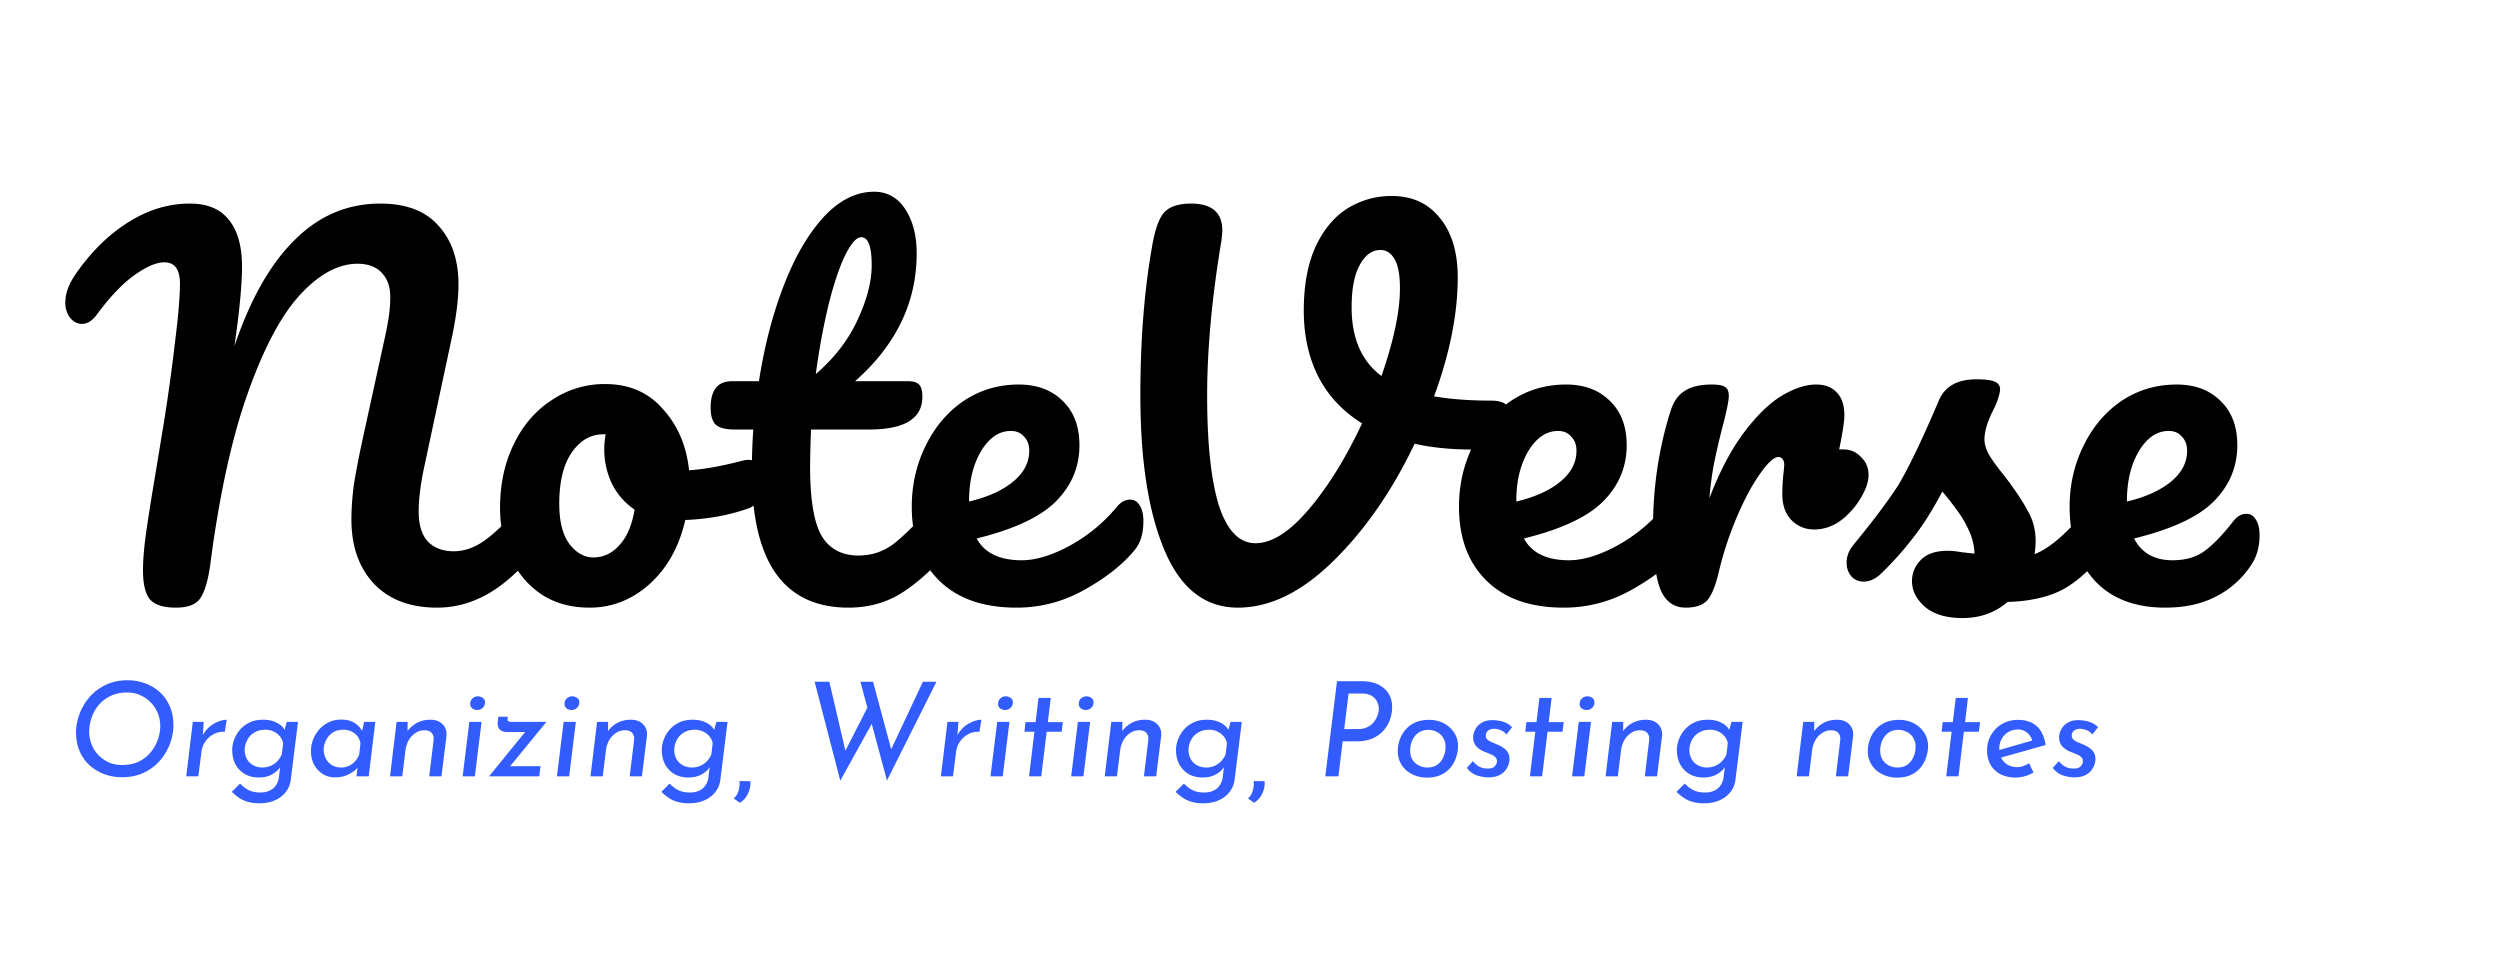 <svg xmlns="http://www.w3.org/2000/svg" width="190" height="73" fill="none" viewBox="0 0 190 73">
  <g clip-path="url(#a)">
    <path fill="#fff" d="M0 0h190v73H0z"/>
    <path fill="#000" d="M13.352 46.18c-.888 0-1.524-.192-1.908-.576-.384-.408-.576-1.164-.576-2.268 0-.744.072-1.644.216-2.7.144-1.056.396-2.652.756-4.788l.576-3.492c.336-2.064.636-4.224.9-6.48.24-1.92.36-3.36.36-4.32 0-1.08-.396-1.62-1.188-1.62-.6 0-1.356.324-2.268.972-.888.624-1.848 1.632-2.88 3.024-.336.456-.708.684-1.116.684-.336 0-.636-.156-.9-.468a1.877 1.877 0 0 1-.36-1.116c0-.408.072-.792.216-1.152.144-.384.408-.84.792-1.368 1.176-1.608 2.484-2.844 3.924-3.708 1.44-.888 2.952-1.332 4.536-1.332 1.32 0 2.304.408 2.952 1.224.672.816 1.008 2.004 1.008 3.564 0 1.392-.192 3.408-.576 6.048 1.2-3.552 2.724-6.24 4.572-8.064 1.848-1.848 4.02-2.772 6.516-2.772 1.968 0 3.444.564 4.428 1.692 1.008 1.104 1.512 2.592 1.512 4.464 0 1.056-.156 2.34-.468 3.852L32.18 35.776c-.24 1.2-.36 2.232-.36 3.096 0 1.008.228 1.764.684 2.268.48.504 1.14.756 1.98.756.792 0 1.56-.264 2.304-.792.768-.528 1.668-1.404 2.7-2.628.288-.336.612-.504.972-.504.312 0 .552.144.72.432.192.288.288.684.288 1.188 0 .936-.228 1.68-.684 2.232-1.248 1.512-2.484 2.616-3.708 3.312-1.224.696-2.508 1.044-3.852 1.044-2.04 0-3.636-.6-4.788-1.8-1.152-1.224-1.728-2.856-1.728-4.896 0-.792.06-1.656.18-2.592.144-.936.372-2.124.684-3.564l1.44-6.588.252-1.152c.12-.552.216-1.068.288-1.548.072-.504.108-.996.108-1.476 0-.768-.216-1.38-.648-1.836-.432-.456-1.044-.684-1.836-.684-1.44 0-2.88.768-4.32 2.304-1.44 1.536-2.772 4.02-3.996 7.452-1.224 3.408-2.184 7.776-2.88 13.104-.168 1.224-.42 2.076-.756 2.556-.312.48-.936.72-1.872.72Zm43.552-11.232c.312 0 .552.156.72.468.168.312.252.708.252 1.188 0 1.152-.348 1.836-1.044 2.052-1.44.504-3.024.792-4.752.864-.456 2.016-1.356 3.636-2.7 4.86-1.344 1.2-2.868 1.8-4.572 1.8-1.44 0-2.676-.348-3.708-1.044-1.008-.696-1.776-1.62-2.304-2.772-.528-1.152-.792-2.4-.792-3.744 0-1.824.348-3.444 1.044-4.86.696-1.44 1.656-2.556 2.88-3.348a7.176 7.176 0 0 1 4.068-1.224c1.824 0 3.288.636 4.392 1.908 1.128 1.248 1.788 2.796 1.98 4.644 1.128-.072 2.472-.312 4.032-.72.192-.048.36-.072.504-.072Zm-11.808 7.416c.768 0 1.428-.312 1.98-.936.576-.624.96-1.524 1.152-2.7a5.109 5.109 0 0 1-1.728-1.98 6.013 6.013 0 0 1-.576-2.592c0-.384.036-.768.108-1.152h-.18c-.96 0-1.764.468-2.412 1.404-.624.912-.936 2.208-.936 3.888 0 1.32.252 2.328.756 3.024.528.696 1.14 1.044 1.836 1.044Zm26.66-4.392c.313 0 .553.144.72.432.193.288.289.684.289 1.188 0 .96-.228 1.704-.684 2.232-1.032 1.272-2.16 2.316-3.384 3.132-1.224.816-2.628 1.224-4.212 1.224-4.896 0-7.344-3.444-7.344-10.332 0-1.056.036-2.124.108-3.204h-1.404c-.72 0-1.212-.132-1.476-.396-.24-.264-.36-.684-.36-1.26 0-1.344.54-2.016 1.62-2.016h2.052c.408-2.64 1.032-5.052 1.872-7.236.84-2.184 1.848-3.924 3.024-5.22 1.2-1.296 2.484-1.944 3.852-1.944 1.008 0 1.8.444 2.376 1.332.576.888.864 2.004.864 3.348 0 3.72-1.56 6.96-4.68 9.72h4.032c.384 0 .66.084.828.252.168.168.252.48.252.936 0 1.656-1.356 2.484-4.068 2.484H61.64a74.826 74.826 0 0 0-.072 2.808c0 2.496.288 4.248.864 5.256.6 1.008 1.536 1.512 2.808 1.512 1.032 0 1.944-.312 2.736-.936.792-.624 1.728-1.56 2.808-2.808.288-.336.612-.504.972-.504Zm-6.3-19.944c-.36 0-.767.456-1.223 1.368-.432.888-.852 2.136-1.26 3.744A52.636 52.636 0 0 0 62 28.432c1.416-1.224 2.472-2.592 3.168-4.104.72-1.536 1.08-2.928 1.08-4.176 0-1.416-.264-2.124-.792-2.124ZM85.89 37.972c.313 0 .553.144.72.432.193.288.288.684.288 1.188 0 .96-.228 1.704-.684 2.232-.887 1.08-2.147 2.076-3.78 2.988a10.337 10.337 0 0 1-5.184 1.368c-2.52 0-4.475-.684-5.867-2.052-1.392-1.368-2.089-3.24-2.089-5.616 0-1.656.348-3.192 1.044-4.608.697-1.44 1.656-2.58 2.88-3.42 1.249-.84 2.653-1.26 4.213-1.26 1.391 0 2.507.42 3.347 1.26.84.816 1.26 1.932 1.26 3.348 0 1.656-.6 3.084-1.8 4.284-1.175 1.176-3.18 2.112-6.011 2.808.6 1.104 1.74 1.656 3.42 1.656 1.08 0 2.303-.372 3.671-1.116a12.35 12.35 0 0 0 3.6-2.988c.288-.336.612-.504.972-.504Zm-9.072-5.22c-.887 0-1.643.516-2.267 1.548-.6 1.032-.9 2.28-.9 3.744v.072c1.415-.336 2.531-.84 3.347-1.512.817-.672 1.225-1.452 1.225-2.34 0-.456-.132-.816-.396-1.08-.24-.288-.576-.432-1.008-.432Zm36.525-2.304c.552 0 .948.12 1.188.36.264.24.396.552.396.936 0 .624-.192 1.176-.576 1.656-.36.48-.936.732-1.728.756-1.92.048-3.624-.096-5.112-.432-1.704 3.576-3.768 6.552-6.192 8.928-2.4 2.352-4.812 3.528-7.236 3.528-2.496 0-4.356-1.452-5.58-4.356-1.224-2.904-1.836-6.828-1.836-11.772 0-4.224.3-8.016.9-11.376.216-1.248.516-2.088.9-2.52.408-.456 1.092-.684 2.052-.684 1.584 0 2.376.684 2.376 2.052 0 .144-.024.408-.072.792-.72 4.32-1.08 8.232-1.08 11.736 0 3.672.3 6.468.9 8.388.624 1.896 1.548 2.844 2.772 2.844 1.248 0 2.604-.864 4.068-2.592 1.464-1.728 2.808-3.9 4.032-6.516-1.464-.912-2.568-2.088-3.312-3.528-.744-1.464-1.116-3.144-1.116-5.04s.288-3.492.864-4.788c.6-1.32 1.404-2.304 2.412-2.952a6.303 6.303 0 0 1 3.42-.972c1.536 0 2.748.552 3.636 1.656.912 1.104 1.368 2.616 1.368 4.536 0 2.76-.6 5.772-1.8 9.036 1.272.216 2.724.324 4.356.324Zm-10.62-7.092c0 2.352.756 4.092 2.268 5.22.936-2.688 1.404-4.908 1.404-6.66 0-1.008-.132-1.74-.396-2.196-.264-.48-.624-.72-1.08-.72-.648 0-1.176.384-1.584 1.152-.408.744-.612 1.812-.612 3.204Zm24.757 14.616c.312 0 .552.144.72.432.192.288.288.684.288 1.188 0 .96-.228 1.704-.684 2.232-.888 1.08-2.148 2.076-3.78 2.988a10.337 10.337 0 0 1-5.184 1.368c-2.52 0-4.476-.684-5.868-2.052-1.392-1.368-2.088-3.24-2.088-5.616 0-1.656.348-3.192 1.044-4.608.696-1.44 1.656-2.58 2.88-3.42 1.248-.84 2.652-1.26 4.212-1.26 1.392 0 2.508.42 3.348 1.26.84.816 1.26 1.932 1.26 3.348 0 1.656-.6 3.084-1.8 4.284-1.176 1.176-3.18 2.112-6.012 2.808.6 1.104 1.74 1.656 3.42 1.656 1.08 0 2.304-.372 3.672-1.116a12.35 12.35 0 0 0 3.6-2.988c.288-.336.612-.504.972-.504Zm-9.072-5.22c-.888 0-1.644.516-2.268 1.548-.6 1.032-.9 2.28-.9 3.744v.072c1.416-.336 2.532-.84 3.348-1.512.816-.672 1.224-1.452 1.224-2.34 0-.456-.132-.816-.396-1.08-.24-.288-.576-.432-1.008-.432Zm21.693 1.404c.528 0 .972.192 1.332.576.384.36.576.816.576 1.368 0 .312-.072.648-.216 1.008a6.09 6.09 0 0 1-1.62 2.232c-.696.6-1.464.9-2.304.9-.672 0-1.248-.24-1.728-.72-.456-.48-.684-1.128-.684-1.944 0-.456.024-.948.072-1.476.048-.384.072-.648.072-.792 0-.192-.048-.336-.144-.432a.342.342 0 0 0-.288-.144c-.336 0-.792.408-1.368 1.224-.576.792-1.152 1.848-1.728 3.168a25.859 25.859 0 0 0-1.404 4.176c-.264 1.152-.564 1.92-.9 2.304-.336.384-.888.576-1.656.576-.912 0-1.56-.48-1.944-1.44-.36-.96-.54-2.496-.54-4.608 0-3.12.444-6.084 1.332-8.892.216-.696.564-1.2 1.044-1.512.504-.336 1.2-.504 2.088-.504.48 0 .816.06 1.008.18.192.12.288.348.288.684 0 .384-.18 1.248-.54 2.592-.24.96-.432 1.8-.576 2.52-.144.72-.264 1.608-.36 2.664.792-2.064 1.68-3.744 2.664-5.04.984-1.296 1.944-2.22 2.88-2.772.936-.552 1.788-.828 2.556-.828.696 0 1.224.204 1.584.612.384.384.576.96.576 1.728 0 .456-.132 1.32-.396 2.592h.324Zm9.062 12.816c-1.248 0-2.208-.288-2.88-.864-.648-.576-.972-1.224-.972-1.944 0-.624.228-1.164.684-1.62.456-.456 1.128-.684 2.016-.684.312 0 .672.036 1.08.108l.972.108a4.44 4.44 0 0 0-.432-1.764 7.63 7.63 0 0 0-.936-1.584 19.577 19.577 0 0 0-1.08-1.368c-.744 1.416-1.488 2.592-2.232 3.528a24.817 24.817 0 0 1-2.376 2.664c-.432.432-.888.648-1.368.648-.384 0-.696-.132-.936-.396a1.577 1.577 0 0 1-.36-1.044c0-.48.168-.924.504-1.332l.468-.576c1.32-1.632 2.316-2.976 2.988-4.032.408-.696.888-1.62 1.44-2.772a103.105 103.105 0 0 0 1.62-3.636c.456-1.056 1.404-1.584 2.844-1.584.672 0 1.14.06 1.404.18s.396.312.396.576c0 .144-.048.372-.144.684a5.203 5.203 0 0 1-.396.936c-.432.864-.648 1.596-.648 2.196 0 .36.12.756.36 1.188.264.432.66.972 1.188 1.62.768 1.008 1.344 1.872 1.728 2.592.408.696.612 1.464.612 2.304 0 .24-.024.576-.072 1.008 1.176-.456 2.556-1.668 4.14-3.636.288-.336.612-.504.972-.504.312 0 .552.144.72.432.192.288.288.684.288 1.188 0 .912-.228 1.656-.684 2.232-1.2 1.488-2.352 2.508-3.456 3.06-1.08.528-2.424.816-4.032.864-.96.816-2.1 1.224-3.42 1.224Zm21.556-7.92c.312 0 .552.144.72.432.192.288.288.684.288 1.188 0 .864-.204 1.608-.612 2.232a6.973 6.973 0 0 1-2.664 2.412c-1.08.576-2.376.864-3.888.864-2.304 0-4.092-.684-5.364-2.052-1.272-1.392-1.908-3.264-1.908-5.616 0-1.656.348-3.192 1.044-4.608.696-1.44 1.656-2.58 2.88-3.42 1.248-.84 2.652-1.26 4.212-1.26 1.392 0 2.508.42 3.348 1.26.84.816 1.26 1.932 1.26 3.348 0 1.656-.6 3.084-1.8 4.284-1.176 1.176-3.192 2.112-6.048 2.808.576 1.104 1.548 1.656 2.916 1.656.984 0 1.788-.228 2.412-.684.648-.456 1.392-1.224 2.232-2.304.288-.36.612-.54.972-.54Zm-5.904-6.3c-.888 0-1.644.516-2.268 1.548-.6 1.032-.9 2.28-.9 3.744v.072c1.416-.336 2.532-.84 3.348-1.512.816-.672 1.224-1.452 1.224-2.34 0-.456-.132-.816-.396-1.08-.24-.288-.576-.432-1.008-.432Z"/>
    <g filter="url(#b)">
      <mask id="c" width="178" height="12" x="41" y="73" fill="#000" maskUnits="userSpaceOnUse">
        <path fill="#fff" d="M41 73h178v12H41z"/>
        <path d="M217 83v-8H43v8h174Z"/>
      </mask>
      <path fill="#fff" d="M217 83v-8H43v8h174Z"/>
      <path fill="#fff" d="M217 75h2v-2h-2v2Zm0 8v2h2v-2h-2ZM43 83h-2v2h2v-2Zm0-8v-2h-2v2h2Zm172 0v8h4v-8h-4Zm2 6H43v4h174v-4ZM45 83v-8h-4v8h4Zm-2-6h174v-4H43v4Z" mask="url(#c)"/>
    </g>
    <path fill="#335CFF" d="M9.25 59.07a3.8 3.8 0 0 1-1.28-.22 3.497 3.497 0 0 1-1.12-.65 3.107 3.107 0 0 1-.78-1.07c-.193-.427-.29-.92-.29-1.48 0-.44.083-.89.25-1.35.167-.467.413-.893.74-1.28.327-.393.737-.71 1.23-.95.493-.247 1.063-.37 1.71-.37.44 0 .867.073 1.28.22.42.147.793.363 1.12.65.327.287.587.647.78 1.08.193.427.29.92.29 1.48 0 .44-.083.893-.25 1.36a4.27 4.27 0 0 1-.74 1.28 3.71 3.71 0 0 1-1.23.94c-.487.24-1.057.36-1.71.36Zm.02-.93c.5 0 .933-.09 1.3-.27a2.69 2.69 0 0 0 .9-.72c.24-.293.417-.613.53-.96.12-.347.18-.683.18-1.01 0-.347-.063-.67-.19-.97a2.41 2.41 0 0 0-.52-.81 2.41 2.41 0 0 0-.8-.56c-.3-.14-.633-.21-1-.21-.5 0-.933.093-1.3.28-.36.18-.66.417-.9.71a3.059 3.059 0 0 0-.52.96c-.113.347-.17.687-.17 1.02 0 .34.06.663.18.97.12.307.29.577.51.81.227.233.49.42.79.56.307.133.643.2 1.01.2Zm6.214-3.28-.07 1.01a2.236 2.236 0 0 1 1.18-1.03 1.74 1.74 0 0 1 .64-.14l-.15.92c-.314-.02-.6.04-.86.18a1.79 1.79 0 0 0-.62.56 1.68 1.68 0 0 0-.29.75l-.24 1.89h-.92l.5-4.14h.83Zm4.233 6.19c-.333 0-.623-.037-.87-.11a2.264 2.264 0 0 1-.67-.3 4.448 4.448 0 0 1-.56-.46l.63-.63c.147.153.297.28.45.38.154.107.32.183.5.23.187.047.387.07.6.07.274 0 .51-.05.71-.15.2-.093.357-.23.47-.41.12-.173.194-.377.22-.61l.14-1.12.07.17c-.14.287-.363.523-.67.71-.3.18-.656.27-1.07.27-.386 0-.733-.083-1.04-.25-.3-.173-.54-.417-.72-.73-.173-.32-.26-.697-.26-1.13 0-.22.044-.46.13-.72a2.56 2.56 0 0 1 .42-.75 2.18 2.18 0 0 1 .73-.58c.3-.153.657-.23 1.07-.23.414 0 .767.08 1.06.24.294.153.497.353.61.6l-.11.19.24-.87h.85l-.54 4.35c-.04.373-.166.697-.38.97a2.062 2.062 0 0 1-.83.64c-.34.153-.733.23-1.18.23Zm.45-5.59c-.293 0-.54.053-.74.16-.2.1-.363.23-.49.39-.12.16-.206.327-.26.5-.053.167-.08.323-.08.47 0 .267.057.503.17.71.114.2.274.357.48.47.207.113.45.17.73.17a1.565 1.565 0 0 0 1.1-.48c.147-.153.26-.327.34-.52l.1-.83a1.103 1.103 0 0 0-.24-.53 1.413 1.413 0 0 0-1.11-.51Zm5.266 3.62c-.306 0-.6-.08-.88-.24a1.933 1.933 0 0 1-.67-.7c-.166-.3-.25-.657-.25-1.07 0-.28.05-.557.15-.83a2.71 2.71 0 0 1 .45-.77c.2-.233.44-.42.72-.56.287-.147.617-.22.99-.22.3 0 .554.043.76.13.207.087.38.2.52.34.14.133.25.287.33.46l-.09.18.21-.94h.85l-.5 4.14h-.93l.13-1.05.07.24c-.04.06-.11.143-.21.25-.1.1-.23.2-.39.3-.153.1-.336.183-.55.25-.206.06-.443.09-.71.09Zm.51-.75c.2 0 .39-.04.57-.12a1.521 1.521 0 0 0 .79-.9l.09-.81a1.15 1.15 0 0 0-.67-.9 1.368 1.368 0 0 0-.62-.14c-.273 0-.506.05-.7.15-.186.1-.34.23-.46.39-.12.153-.206.317-.26.49-.053.167-.08.323-.08.47 0 .267.057.503.17.71.114.207.27.37.47.49.207.113.44.17.7.17Zm5.039-3.47-.01.94-.07-.13c.18-.287.423-.52.73-.7a2.13 2.13 0 0 1 1.08-.27c.4 0 .71.117.93.35.227.227.323.523.29.89l-.38 3.06h-.93l.33-2.74c.027-.227-.02-.41-.14-.55-.113-.14-.3-.21-.56-.21-.247 0-.473.07-.68.21a1.563 1.563 0 0 0-.51.55c-.133.233-.217.5-.25.8l-.24 1.94h-.93l.5-4.14h.84Zm4.687 0h.93L36.09 59h-.93l.51-4.14Zm.07-1.39c0-.153.057-.283.17-.39a.59.59 0 0 1 .42-.16c.127 0 .247.04.36.12.12.08.177.203.17.37a.55.55 0 0 1-.18.39.59.59 0 0 1-.42.16.614.614 0 0 1-.36-.12.414.414 0 0 1-.16-.37Zm2.78 2.16c-.227 0-.407-.063-.54-.19-.127-.133-.177-.327-.15-.58l.05-.39h.71l-.01.13c-.014.107.003.177.05.21.046.033.13.05.25.05h2.65l-2.92 3.57-.17-.2h2.64l-.09.77h-3.82l2.97-3.65.12.28h-1.74Zm4.318-.77h.93l-.51 4.14h-.93l.51-4.14Zm.07-1.39c0-.153.057-.283.17-.39a.59.59 0 0 1 .42-.16c.127 0 .247.04.36.12.12.08.177.203.17.37a.55.55 0 0 1-.18.39.59.59 0 0 1-.42.16.614.614 0 0 1-.36-.12.415.415 0 0 1-.16-.37Zm3.31 1.39-.01.94-.07-.13a2.1 2.1 0 0 1 .73-.7c.313-.18.673-.27 1.08-.27.4 0 .71.117.93.35.226.227.323.523.29.89l-.38 3.06h-.93l.33-2.74c.026-.227-.02-.41-.14-.55-.114-.14-.3-.21-.56-.21-.247 0-.474.07-.68.21a1.562 1.562 0 0 0-.51.55 2.05 2.05 0 0 0-.25.8l-.24 1.94h-.93l.5-4.14h.84Zm6.147 6.19c-.334 0-.624-.037-.87-.11a2.264 2.264 0 0 1-.67-.3 4.448 4.448 0 0 1-.56-.46l.63-.63c.146.153.296.28.45.38.153.107.32.183.5.23.186.047.386.07.6.07.273 0 .51-.05.71-.15.2-.093.356-.23.47-.41.12-.173.193-.377.22-.61l.14-1.12.07.17c-.14.287-.364.523-.67.71-.3.18-.657.27-1.07.27-.387 0-.734-.083-1.04-.25-.3-.173-.54-.417-.72-.73-.174-.32-.26-.697-.26-1.13 0-.22.043-.46.13-.72.093-.267.233-.517.42-.75.193-.24.436-.433.73-.58.3-.153.656-.23 1.07-.23.413 0 .766.08 1.06.24.293.153.496.353.61.6l-.11.19.24-.87h.85l-.54 4.35c-.04.373-.167.697-.38.97a2.062 2.062 0 0 1-.83.64c-.34.153-.734.23-1.18.23Zm.45-5.59c-.294 0-.54.053-.74.16-.2.1-.364.23-.49.39-.12.16-.207.327-.26.5-.054.167-.08.323-.08.47 0 .267.056.503.17.71.113.2.273.357.48.47.206.113.45.17.73.17.206 0 .406-.043.6-.13.193-.087.36-.203.5-.35.146-.153.26-.327.34-.52l.1-.83a1.103 1.103 0 0 0-.24-.53 1.413 1.413 0 0 0-1.11-.51Zm3.416 5.55-.47-.33a1.11 1.11 0 0 0 .36-.57c.08-.247.107-.497.08-.75l.82.01c.026.18.013.373-.04.58a1.868 1.868 0 0 1-.27.6 1.436 1.436 0 0 1-.48.46Zm5.68-9.2h1.12l1.28 5.5-.16-.06 1.88-3.69.3 1.31-2.47 4.46-1.95-7.52Zm3.48 0h.96l1.46 5.43-.2-.04 2.53-5.39h1.03l-3.76 7.51-2.02-7.51Zm7.447 3.05-.07 1.01a2.236 2.236 0 0 1 1.18-1.03 1.74 1.74 0 0 1 .64-.14l-.15.92c-.313-.02-.6.04-.86.18a1.79 1.79 0 0 0-.62.56 1.68 1.68 0 0 0-.29.75l-.24 1.89h-.92l.5-4.14h.83Zm2.95 0h.93l-.51 4.14h-.93l.51-4.14Zm.07-1.39c0-.153.056-.283.17-.39a.59.59 0 0 1 .42-.16c.126 0 .246.04.36.12.12.08.176.203.17.37a.55.55 0 0 1-.18.39.59.59 0 0 1-.42.16.614.614 0 0 1-.36-.12.414.414 0 0 1-.16-.37Zm3.069-.43h.93l-.22 1.84h1.14l-.09.73h-1.14l-.41 3.39h-.93l.41-3.39h-.76l.08-.73h.77l.22-1.84Zm2.993 1.82h.93L82.34 59h-.93l.51-4.14Zm.07-1.39c0-.153.057-.283.17-.39a.59.59 0 0 1 .42-.16c.127 0 .247.04.36.12.12.08.177.203.17.37a.55.55 0 0 1-.18.39.59.59 0 0 1-.42.16.614.614 0 0 1-.36-.12.414.414 0 0 1-.16-.37Zm3.31 1.39-.01.94-.07-.13c.18-.287.423-.52.73-.7a2.13 2.13 0 0 1 1.08-.27c.4 0 .71.117.93.35.226.227.323.523.29.89l-.38 3.06h-.93l.33-2.74c.026-.227-.02-.41-.14-.55-.114-.14-.3-.21-.56-.21-.247 0-.474.07-.68.21a1.563 1.563 0 0 0-.51.55c-.134.233-.217.5-.25.8l-.24 1.94h-.93l.5-4.14h.84Zm6.147 6.19c-.334 0-.624-.037-.87-.11a2.264 2.264 0 0 1-.67-.3 4.448 4.448 0 0 1-.56-.46l.63-.63c.146.153.296.28.45.38.153.107.32.183.5.23.186.047.386.07.6.07.273 0 .51-.05.71-.15.2-.093.356-.23.47-.41.12-.173.193-.377.22-.61l.14-1.12.07.17c-.14.287-.364.523-.67.71-.3.18-.657.27-1.07.27-.387 0-.734-.083-1.04-.25-.3-.173-.54-.417-.72-.73-.174-.32-.26-.697-.26-1.13 0-.22.043-.46.13-.72.093-.267.233-.517.42-.75.193-.24.436-.433.73-.58.3-.153.656-.23 1.07-.23.413 0 .766.08 1.06.24.293.153.496.353.61.6l-.11.19.24-.87h.85l-.54 4.35c-.04.373-.167.697-.38.97a2.062 2.062 0 0 1-.83.64c-.34.153-.734.23-1.18.23Zm.45-5.59c-.294 0-.54.053-.74.16-.2.1-.364.23-.49.39-.12.16-.207.327-.26.5-.054.167-.08.323-.08.47 0 .267.056.503.17.71.113.2.273.357.48.47.206.113.45.17.73.17.206 0 .406-.043.6-.13.193-.087.36-.203.5-.35.146-.153.26-.327.34-.52l.1-.83a1.103 1.103 0 0 0-.24-.53 1.413 1.413 0 0 0-1.11-.51Zm3.416 5.55-.47-.33a1.11 1.11 0 0 0 .36-.57c.08-.247.106-.497.08-.75l.82.01c.026.18.013.373-.04.58a1.872 1.872 0 0 1-.27.6 1.438 1.438 0 0 1-.48.46Zm8.219-9.24c.327 0 .627.043.9.13.28.087.52.213.72.38.207.167.367.373.48.62.114.24.17.52.17.84 0 .3-.05.603-.15.91-.1.3-.26.58-.48.84-.213.253-.493.46-.84.62-.346.153-.763.23-1.25.23h-1.04l-.32 2.66h-1l.89-7.23h1.92Zm-.36 3.64c.307 0 .564-.053.77-.16a1.4 1.4 0 0 0 .49-.4c.127-.167.217-.337.27-.51.06-.173.09-.327.09-.46 0-.187-.043-.37-.13-.55a1.032 1.032 0 0 0-.41-.44c-.186-.12-.433-.18-.74-.18h-1.02l-.33 2.7h1.01Zm5.25 3.69a2.453 2.453 0 0 1-1.49-.51 1.928 1.928 0 0 1-.51-.64 1.939 1.939 0 0 1-.19-.88c0-.26.043-.527.13-.8.093-.28.233-.537.42-.77a2.1 2.1 0 0 1 .73-.57c.307-.147.677-.22 1.11-.22.38 0 .733.08 1.06.24.333.16.603.393.81.7.213.3.32.663.32 1.09 0 .173-.027.37-.08.59a2.377 2.377 0 0 1-.24.63 2.079 2.079 0 0 1-.44.57c-.18.173-.407.313-.68.42-.267.1-.583.15-.95.15Zm.03-.77c.34 0 .613-.08.82-.24.207-.167.357-.37.45-.61.093-.24.14-.473.14-.7 0-.233-.04-.43-.12-.59a1.063 1.063 0 0 0-.31-.41 1.186 1.186 0 0 0-.42-.23 1.232 1.232 0 0 0-.42-.08c-.333 0-.607.08-.82.24a1.44 1.44 0 0 0-.46.61 1.93 1.93 0 0 0-.14.7c0 .3.063.547.19.74.133.193.3.337.5.43.2.093.397.14.59.14Zm4.639.75c-.133 0-.3-.02-.5-.06-.193-.033-.39-.1-.59-.2a1.683 1.683 0 0 1-.52-.46l.46-.51c.133.16.267.283.4.37.14.08.273.133.4.16.127.02.243.03.35.03.24 0 .413-.06.52-.18.107-.127.16-.247.16-.36 0-.14-.043-.25-.13-.33a.954.954 0 0 0-.34-.21 5.97 5.97 0 0 0-.42-.17c-.3-.12-.53-.27-.69-.45a1.024 1.024 0 0 1-.23-.67c0-.133.027-.273.08-.42a1.29 1.29 0 0 1 .7-.76c.187-.087.42-.13.7-.13.127 0 .273.013.44.04.173.02.35.07.53.15.187.073.357.19.51.35l-.43.55a1.047 1.047 0 0 0-.45-.33c-.167-.067-.33-.1-.49-.1a.718.718 0 0 0-.36.08.491.491 0 0 0-.21.19c-.04.08-.06.16-.06.24 0 .127.043.23.13.31.087.08.197.147.33.2.133.053.267.11.4.17.187.073.353.163.5.27.147.1.26.227.34.38.08.147.113.333.1.56a1.482 1.482 0 0 1-.41.87 1.44 1.44 0 0 1-.49.31c-.2.073-.443.11-.73.11Zm3.902-6.04h.93l-.22 1.84h1.14l-.09.73h-1.14l-.41 3.39h-.93l.41-3.39h-.76l.08-.73h.77l.22-1.84Zm2.994 1.82h.93l-.51 4.14h-.93l.51-4.14Zm.07-1.39c0-.153.056-.283.17-.39a.617.617 0 0 1 .78-.04c.12.08.176.203.17.37a.553.553 0 0 1-.18.39.592.592 0 0 1-.42.16.612.612 0 0 1-.36-.12.412.412 0 0 1-.16-.37Zm3.309 1.39-.01.94-.07-.13c.18-.287.423-.52.73-.7.313-.18.673-.27 1.08-.27.4 0 .71.117.93.35.227.227.323.523.29.89l-.38 3.06h-.93l.33-2.74c.027-.227-.02-.41-.14-.55-.113-.14-.3-.21-.56-.21-.247 0-.473.07-.68.21a1.556 1.556 0 0 0-.51.55 2.05 2.05 0 0 0-.25.8l-.24 1.94h-.93l.5-4.14h.84Zm6.147 6.19c-.333 0-.623-.037-.87-.11a2.272 2.272 0 0 1-.67-.3 4.477 4.477 0 0 1-.56-.46l.63-.63c.147.153.297.28.45.38.154.107.32.183.5.23.187.047.387.07.6.07.274 0 .51-.05.71-.15.2-.093.357-.23.47-.41.12-.173.194-.377.22-.61l.14-1.12.07.17c-.14.287-.363.523-.67.71-.3.18-.656.27-1.07.27-.386 0-.733-.083-1.04-.25-.3-.173-.54-.417-.72-.73-.173-.32-.26-.697-.26-1.13 0-.22.044-.46.13-.72a2.56 2.56 0 0 1 .42-.75 2.18 2.18 0 0 1 .73-.58c.3-.153.657-.23 1.07-.23.414 0 .767.08 1.06.24.294.153.497.353.61.6l-.11.19.24-.87h.85l-.54 4.35c-.04.373-.166.697-.38.97a2.054 2.054 0 0 1-.83.64c-.34.153-.733.23-1.18.23Zm.45-5.59c-.293 0-.54.053-.74.16-.2.1-.363.23-.49.39-.12.16-.206.327-.26.5-.053.167-.08.323-.08.47 0 .267.057.503.17.71.114.2.274.357.48.47.207.113.45.17.73.17a1.565 1.565 0 0 0 1.1-.48c.147-.153.26-.327.34-.52l.1-.83a1.095 1.095 0 0 0-.24-.53 1.269 1.269 0 0 0-.47-.37 1.41 1.41 0 0 0-.64-.14Zm7.924-.6-.01.94-.07-.13c.18-.287.424-.52.73-.7.314-.18.674-.27 1.08-.27.4 0 .71.117.93.35.227.227.324.523.29.89l-.38 3.06h-.93l.33-2.74c.027-.227-.02-.41-.14-.55-.113-.14-.3-.21-.56-.21-.246 0-.473.07-.68.21a1.574 1.574 0 0 0-.51.55c-.133.233-.216.5-.25.8l-.24 1.94h-.93l.5-4.14h.84Zm6.258 4.24a2.453 2.453 0 0 1-1.49-.51 1.903 1.903 0 0 1-.51-.64 1.939 1.939 0 0 1-.19-.88c0-.26.043-.527.13-.8.093-.28.233-.537.42-.77a2.09 2.09 0 0 1 .73-.57c.306-.147.676-.22 1.11-.22.38 0 .733.08 1.06.24.333.16.603.393.81.7.213.3.32.663.32 1.09 0 .173-.027.37-.08.59a2.377 2.377 0 0 1-.24.63 2.098 2.098 0 0 1-.44.57c-.18.173-.407.313-.68.42-.267.1-.584.15-.95.15Zm.03-.77c.34 0 .613-.08.82-.24a1.46 1.46 0 0 0 .45-.61c.093-.24.14-.473.14-.7 0-.233-.04-.43-.12-.59a1.073 1.073 0 0 0-.31-.41 1.186 1.186 0 0 0-.42-.23 1.232 1.232 0 0 0-.42-.08c-.334 0-.607.08-.82.24a1.44 1.44 0 0 0-.46.61 1.91 1.91 0 0 0-.14.7c0 .3.063.547.19.74.133.193.3.337.5.43.2.093.396.14.59.14Zm4.459-5.29h.93l-.22 1.84h1.14l-.09.73h-1.14l-.41 3.39h-.93l.41-3.39h-.76l.08-.73h.77l.22-1.84Zm4.653 5.26c.167 0 .327-.027.48-.08.154-.06.3-.133.44-.22l.34.71c-.2.12-.42.213-.66.28-.233.067-.463.1-.69.1-.433 0-.813-.08-1.14-.24a1.872 1.872 0 0 1-.77-.72c-.18-.313-.27-.69-.27-1.13a2.291 2.291 0 0 1 .6-1.54c.2-.227.447-.407.74-.54.3-.14.647-.21 1.04-.21.247 0 .48.033.7.1.227.06.434.163.62.31.187.147.344.343.47.59.134.247.227.55.28.91l-3.54 1-.15-.57 3.02-.87-.33.15c-.066-.26-.2-.473-.4-.64a1.034 1.034 0 0 0-.7-.25c-.293 0-.546.07-.76.21-.213.133-.376.31-.49.53-.113.22-.17.457-.17.71 0 .32.064.583.19.79.127.207.294.363.5.47.207.1.424.15.65.15Zm4.335.78c-.133 0-.3-.02-.5-.06-.193-.033-.39-.1-.59-.2a1.694 1.694 0 0 1-.52-.46l.46-.51c.134.16.267.283.4.37.14.08.274.133.4.16.127.02.244.03.35.03.24 0 .414-.06.52-.18.107-.127.16-.247.16-.36 0-.14-.043-.25-.13-.33a.945.945 0 0 0-.34-.21 5.97 5.97 0 0 0-.42-.17c-.3-.12-.53-.27-.69-.45a1.024 1.024 0 0 1-.23-.67c0-.133.027-.273.08-.42a1.308 1.308 0 0 1 .7-.76c.187-.087.42-.13.7-.13.127 0 .274.013.44.04.174.02.35.07.53.15.187.073.357.19.51.35l-.43.55a1.047 1.047 0 0 0-.45-.33 1.31 1.31 0 0 0-.49-.1.724.724 0 0 0-.36.08.491.491 0 0 0-.21.19c-.04.08-.06.16-.06.24 0 .127.044.23.13.31.087.08.197.147.33.2.134.053.267.11.4.17.187.073.354.163.5.27.147.1.26.227.34.38.08.147.114.333.1.56a1.43 1.43 0 0 1-.12.44 1.463 1.463 0 0 1-.29.43 1.43 1.43 0 0 1-.49.31c-.2.073-.443.11-.73.11Z"/>
  </g>
  <defs>
    <clipPath id="a">
      <path fill="#fff" d="M0 0h190v73H0z"/>
    </clipPath>
    <filter id="b" width="186" height="20" x="37" y="69" color-interpolation-filters="sRGB" filterUnits="userSpaceOnUse">
      <feFlood flood-opacity="0" result="BackgroundImageFix"/>
      <feBlend in="SourceGraphic" in2="BackgroundImageFix" result="shape"/>
      <feGaussianBlur result="effect1_foregroundBlur_2_4" stdDeviation="2"/>
    </filter>
  </defs>
</svg>
